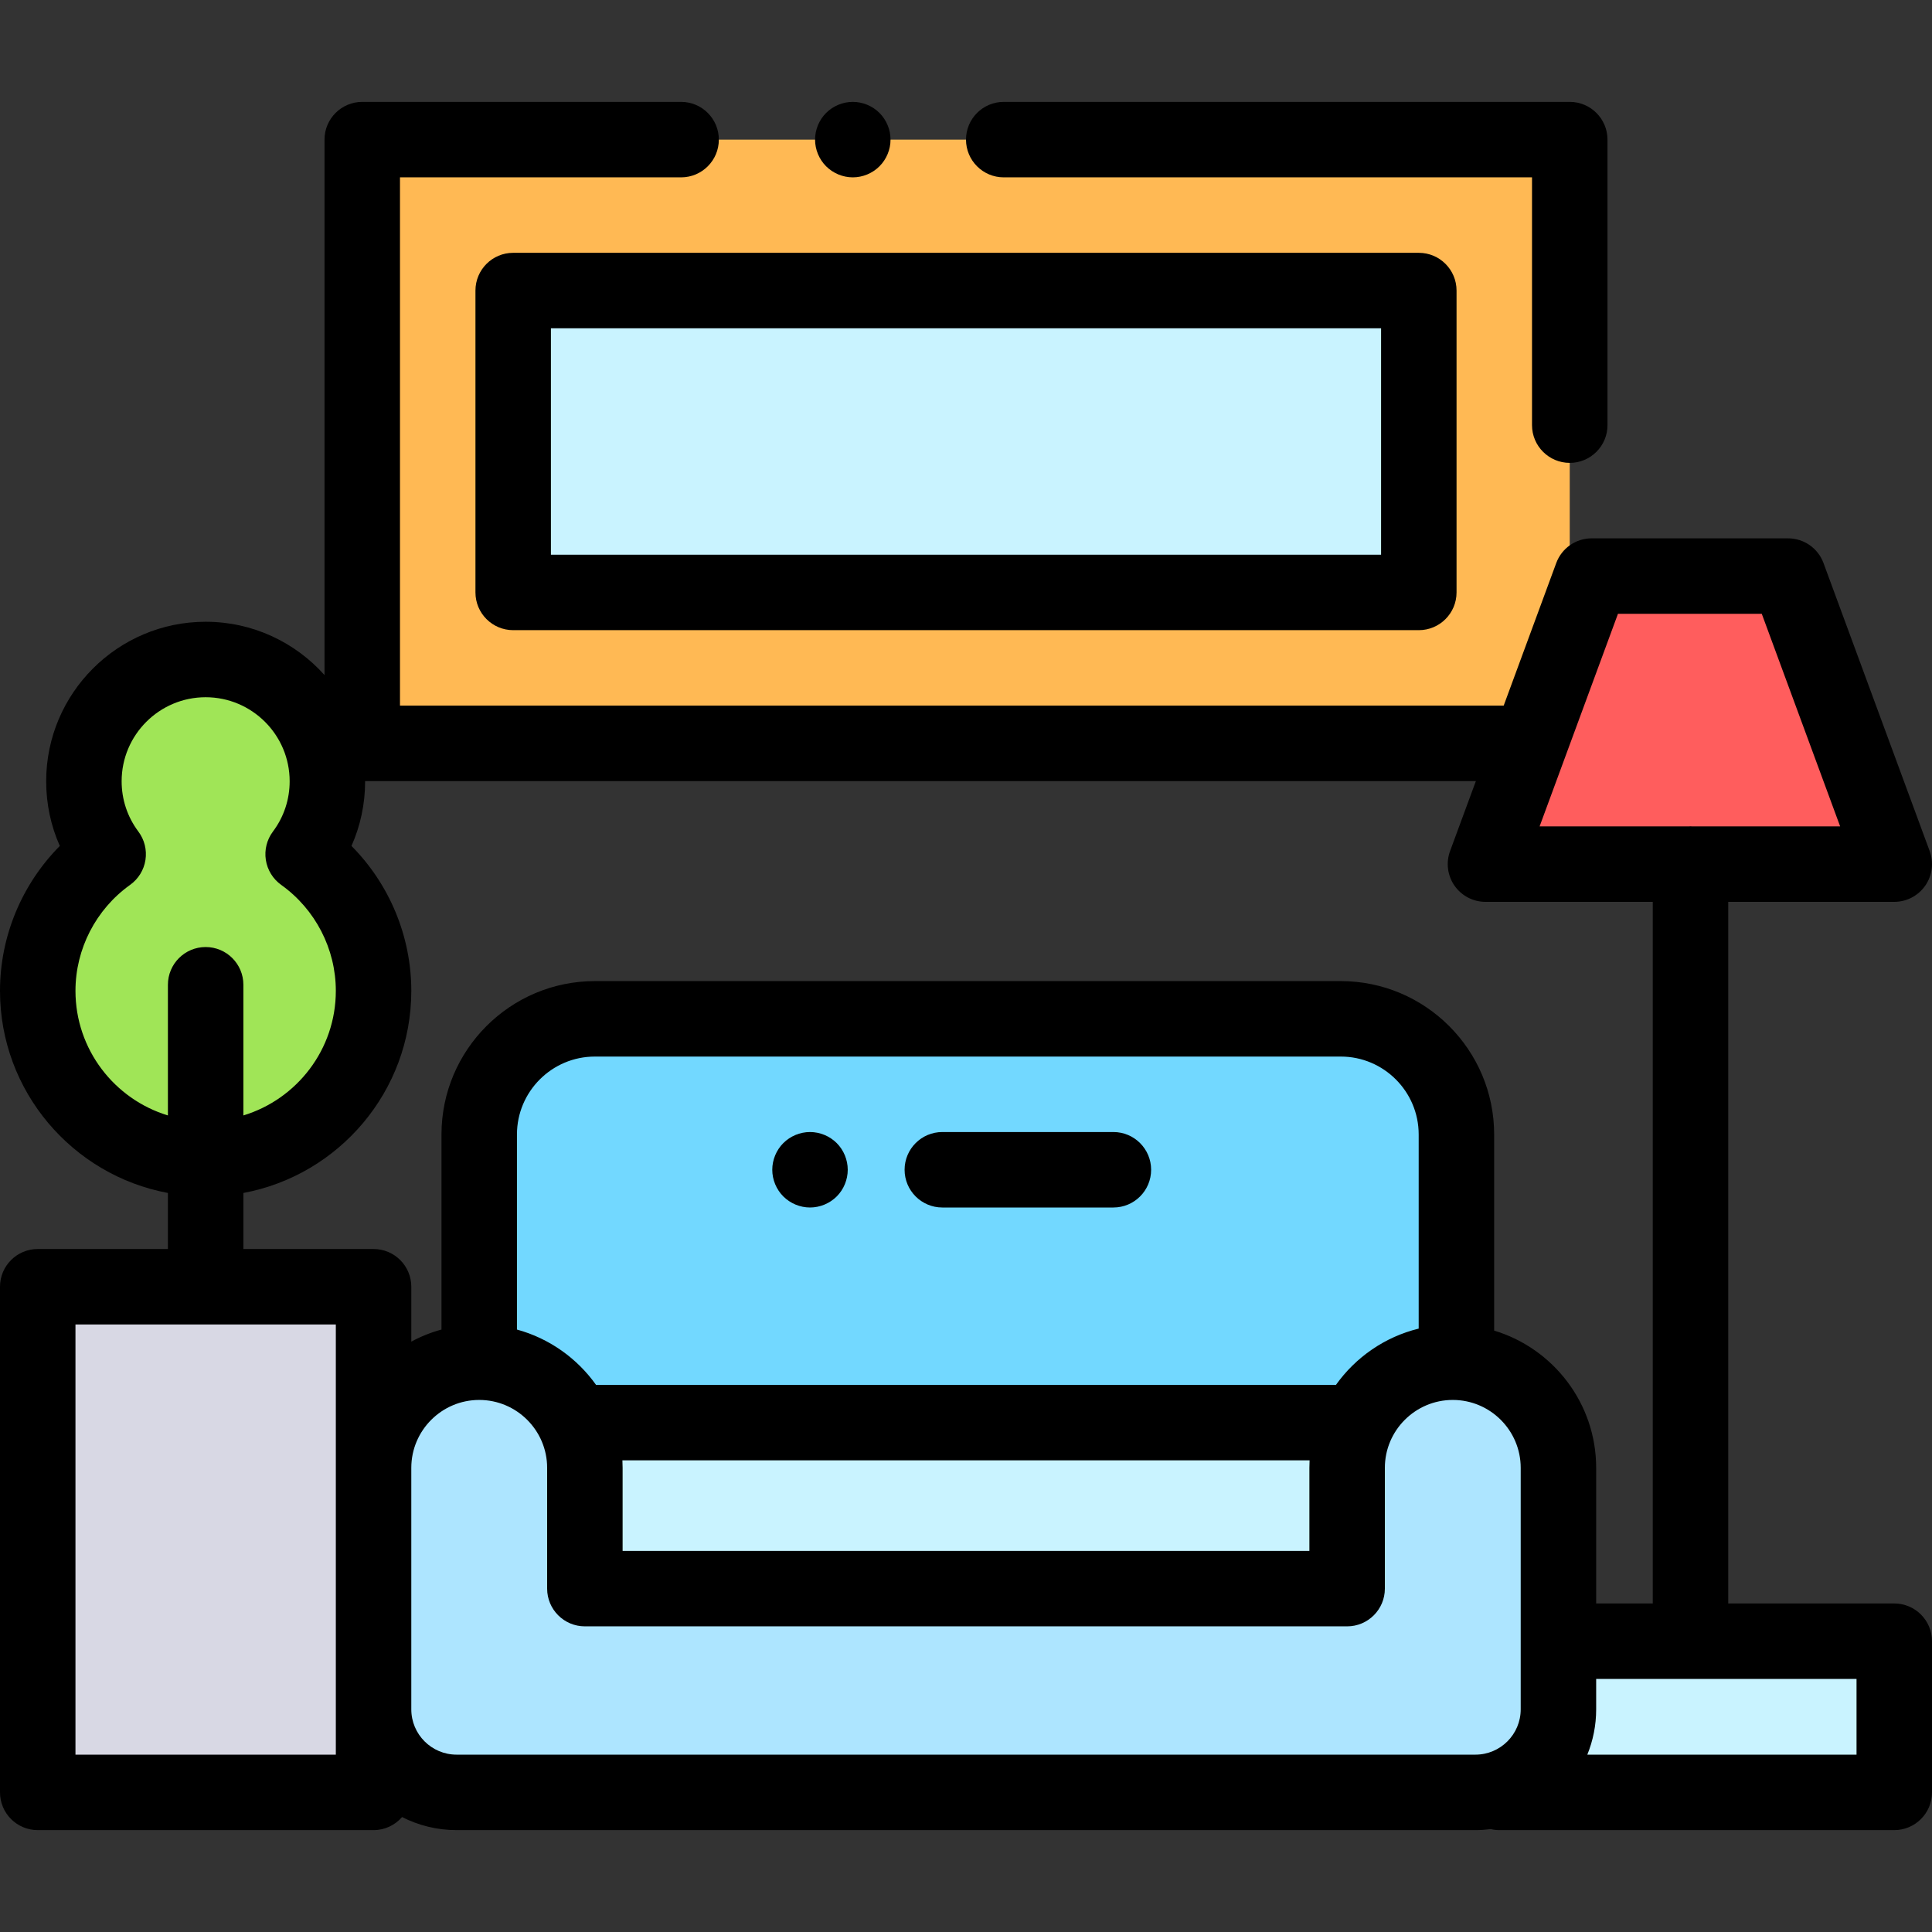 <?xml version="1.0" encoding="iso-8859-1"?>
<!-- Generator: Adobe Illustrator 19.0.0, SVG Export Plug-In . SVG Version: 6.00 Build 0)  -->
<svg version="1.1" id="Capa_1" xmlns="http://www.w3.org/2000/svg" xmlns:xlink="http://www.w3.org/1999/xlink" x="0px" y="0px"
	 viewBox="0 0 512 512" style="enable-background:new 0 0 512 512;" xml:space="preserve">
<rect x="0" y="0" width="512" height="512" fill="#333333" stroke="none"/>
<rect x="96" y="37" style="fill:#FFB954;" width="320" height="160"/>
<rect x="136" y="77" style="fill:#C9F3FF;" width="240" height="80"/>
<rect x="10" y="341" style="fill:#D8D8E4;" width="88.998" height="134"/>
<rect x="397.33" y="434.94" style="fill:#C9F3FF;" width="104.67" height="40.06"/>
<path style="fill:#72D8FF;" d="M385.967,411.542V300.653c0-16.929-13.724-30.653-30.653-30.653H248.269h-30.388h-60.23
	c-16.929,0-30.653,13.724-30.653,30.653v110.889L385.967,411.542L385.967,411.542z"/>
<rect x="152.72" y="377" style="fill:#C9F3FF;" width="204.28" height="44"/>
<path style="fill:#ADE5FF;" d="M357.002,389v32H154.998v-32c0-15.464-12.536-28-28-28l0,0c-15.464,0-28,12.536-28,28v64
	c0,12.15,9.85,22,22,22h34h202.003h34c12.15,0,22-9.85,22-22v-64c0-15.464-12.536-28-28-28l0,0
	C369.538,361,357.002,373.536,357.002,389z"/>
<polygon style="fill:#FF5D5D;" points="502,229 393.667,229 421.805,152.667 473.861,152.667 "/>
<path style="fill:#A0E557;" d="M80.333,226.365c4.037-5.387,6.429-12.079,6.429-19.329c0-17.818-14.445-32.263-32.263-32.263
	s-32.263,14.445-32.263,32.263c0,7.25,2.392,13.942,6.429,19.329C17.371,234.435,10,247.646,10,262.586
	c0,24.576,19.923,44.499,44.499,44.499s44.499-19.923,44.499-44.499C98.998,247.646,91.628,234.435,80.333,226.365z"/>
<path d="M266.001,47H406v65.667c0,5.522,4.478,10,10,10s10-4.478,10-10V37c0-5.522-4.478-10-10-10H266.001c-5.522,0-10,4.478-10,10
	S260.479,47,266.001,47z"/>
<path d="M226,47c2.63,0,5.21-1.07,7.069-2.931C234.93,42.21,236,39.63,236,37s-1.07-5.21-2.931-7.07C231.21,28.069,228.63,27,226,27
	s-5.21,1.069-7.07,2.93S216,34.37,216,37s1.069,5.21,2.93,7.069C220.79,45.93,223.37,47,226,47z"/>
<path d="M136,67c-5.522,0-10,4.478-10,10v80c0,5.522,4.478,10,10,10h240c5.522,0,10-4.478,10-10V77c0-5.522-4.478-10-10-10H136z
	 M366,147H146V87h220V147z"/>
<path d="M502,424.938h-44V239h44c3.27,0,6.333-1.599,8.203-4.281s2.311-6.109,1.18-9.178l-28.139-76.333
	c-1.449-3.931-5.194-6.541-9.383-6.541h-52.056c-4.188,0-7.934,2.61-9.383,6.541L398.492,187H106V47h74.5c5.522,0,10-4.478,10-10
	s-4.478-10-10-10H96c-5.522,0-10,4.478-10,10v141.9c-7.745-8.662-18.995-14.127-31.501-14.127
	c-23.304,0-42.263,18.959-42.263,42.264c0,5.995,1.234,11.798,3.616,17.147C5.803,234.314,0,248.121,0,262.586
	c0,26.634,19.21,48.852,44.499,53.563V331H10c-5.522,0-10,4.478-10,10v134c0,5.522,4.478,10,10,10h88.998
	c3.02,0,5.72-1.344,7.554-3.46c4.343,2.208,9.25,3.46,14.446,3.46h270.004c1.378,0,2.733-0.097,4.066-0.267
	c0.729,0.169,1.485,0.267,2.265,0.267H502c5.522,0,10-4.478,10-10v-40.063C512,429.415,507.522,424.938,502,424.938z
	 M428.777,162.667h38.112L487.656,219h-39.173c-0.161-0.008-0.32-0.024-0.483-0.024s-0.322,0.017-0.483,0.024h-39.506
	L428.777,162.667z M20,262.586c0-11.108,5.413-21.607,14.479-28.085c2.19-1.564,3.657-3.946,4.068-6.606
	c0.412-2.661-0.266-5.375-1.881-7.528c-2.898-3.867-4.431-8.477-4.431-13.33c0-12.276,9.987-22.264,22.263-22.264
	s22.263,9.987,22.263,22.264c0,4.854-1.532,9.463-4.431,13.331c-1.614,2.153-2.292,4.867-1.88,7.527
	c0.411,2.66,1.878,5.041,4.068,6.606c9.066,6.478,14.479,16.977,14.479,28.085c0,15.546-10.338,28.718-24.499,33.016v-34.627
	c0-5.522-4.478-10-10-10s-10,4.478-10,10v34.627C30.338,291.304,20,278.132,20,262.586z M64.499,316.149
	c25.289-4.711,44.499-26.929,44.499-53.563c0-14.465-5.803-28.271-15.852-38.403c2.381-5.349,3.615-11.151,3.615-17.146
	c0-0.012-0.001-0.024-0.001-0.036h294.358l-6.835,18.541c-1.131,3.068-0.69,6.495,1.18,9.178s4.934,4.281,8.203,4.281H438v185.938
	h-14.998V389c0-17.142-11.412-31.663-27.035-36.381v-51.967c0-22.416-18.236-40.652-40.652-40.652H157.651
	c-22.416,0-40.653,18.236-40.653,40.652v51.692c-2.808,0.767-5.49,1.842-8,3.198V341c0-5.522-4.478-10-10-10H64.499V316.149z
	 M164.945,387h182.11c-0.035,0.663-0.053,1.329-0.053,2v22H164.998v-22C164.998,388.329,164.979,387.663,164.945,387z M354.048,367
	H157.952c-5.025-7.049-12.389-12.315-20.954-14.655v-51.692c0-11.388,9.265-20.652,20.653-20.652h197.663
	c11.388,0,20.652,9.265,20.652,20.652v51.442C366.99,354.292,359.26,359.687,354.048,367z M88.998,465H20V351h68.998V465z
	 M108.998,453v-64c0-9.925,8.075-18,18-18s18,8.075,18,18v32c0,5.522,4.478,10,10,10h202.004c5.522,0,10-4.478,10-10v-32
	c0-9.925,8.075-18,18-18s18,8.075,18,18v64c0,6.617-5.383,12-12,12H120.998C114.381,465,108.998,459.617,108.998,453z M492,465
	h-71.342c1.506-3.708,2.344-7.757,2.344-12v-8.063H492V465z"/>
<path d="M295.061,300h-45.333c-5.522,0-10,4.478-10,10s4.478,10,10,10h45.333c5.522,0,10-4.478,10-10S300.583,300,295.061,300z"/>
<path d="M214.66,300c-2.63,0-5.2,1.069-7.07,2.93c-1.86,1.86-2.93,4.44-2.93,7.07s1.069,5.21,2.93,7.069
	c1.87,1.86,4.44,2.931,7.07,2.931c2.64,0,5.22-1.07,7.08-2.931c1.859-1.859,2.92-4.439,2.92-7.069s-1.061-5.21-2.92-7.07
	C219.88,301.069,217.3,300,214.66,300z"/>
<g>
</g>
<g>
</g>
<g>
</g>
<g>
</g>
<g>
</g>
<g>
</g>
<g>
</g>
<g>
</g>
<g>
</g>
<g>
</g>
<g>
</g>
<g>
</g>
<g>
</g>
<g>
</g>
<g>
</g>
</svg>
